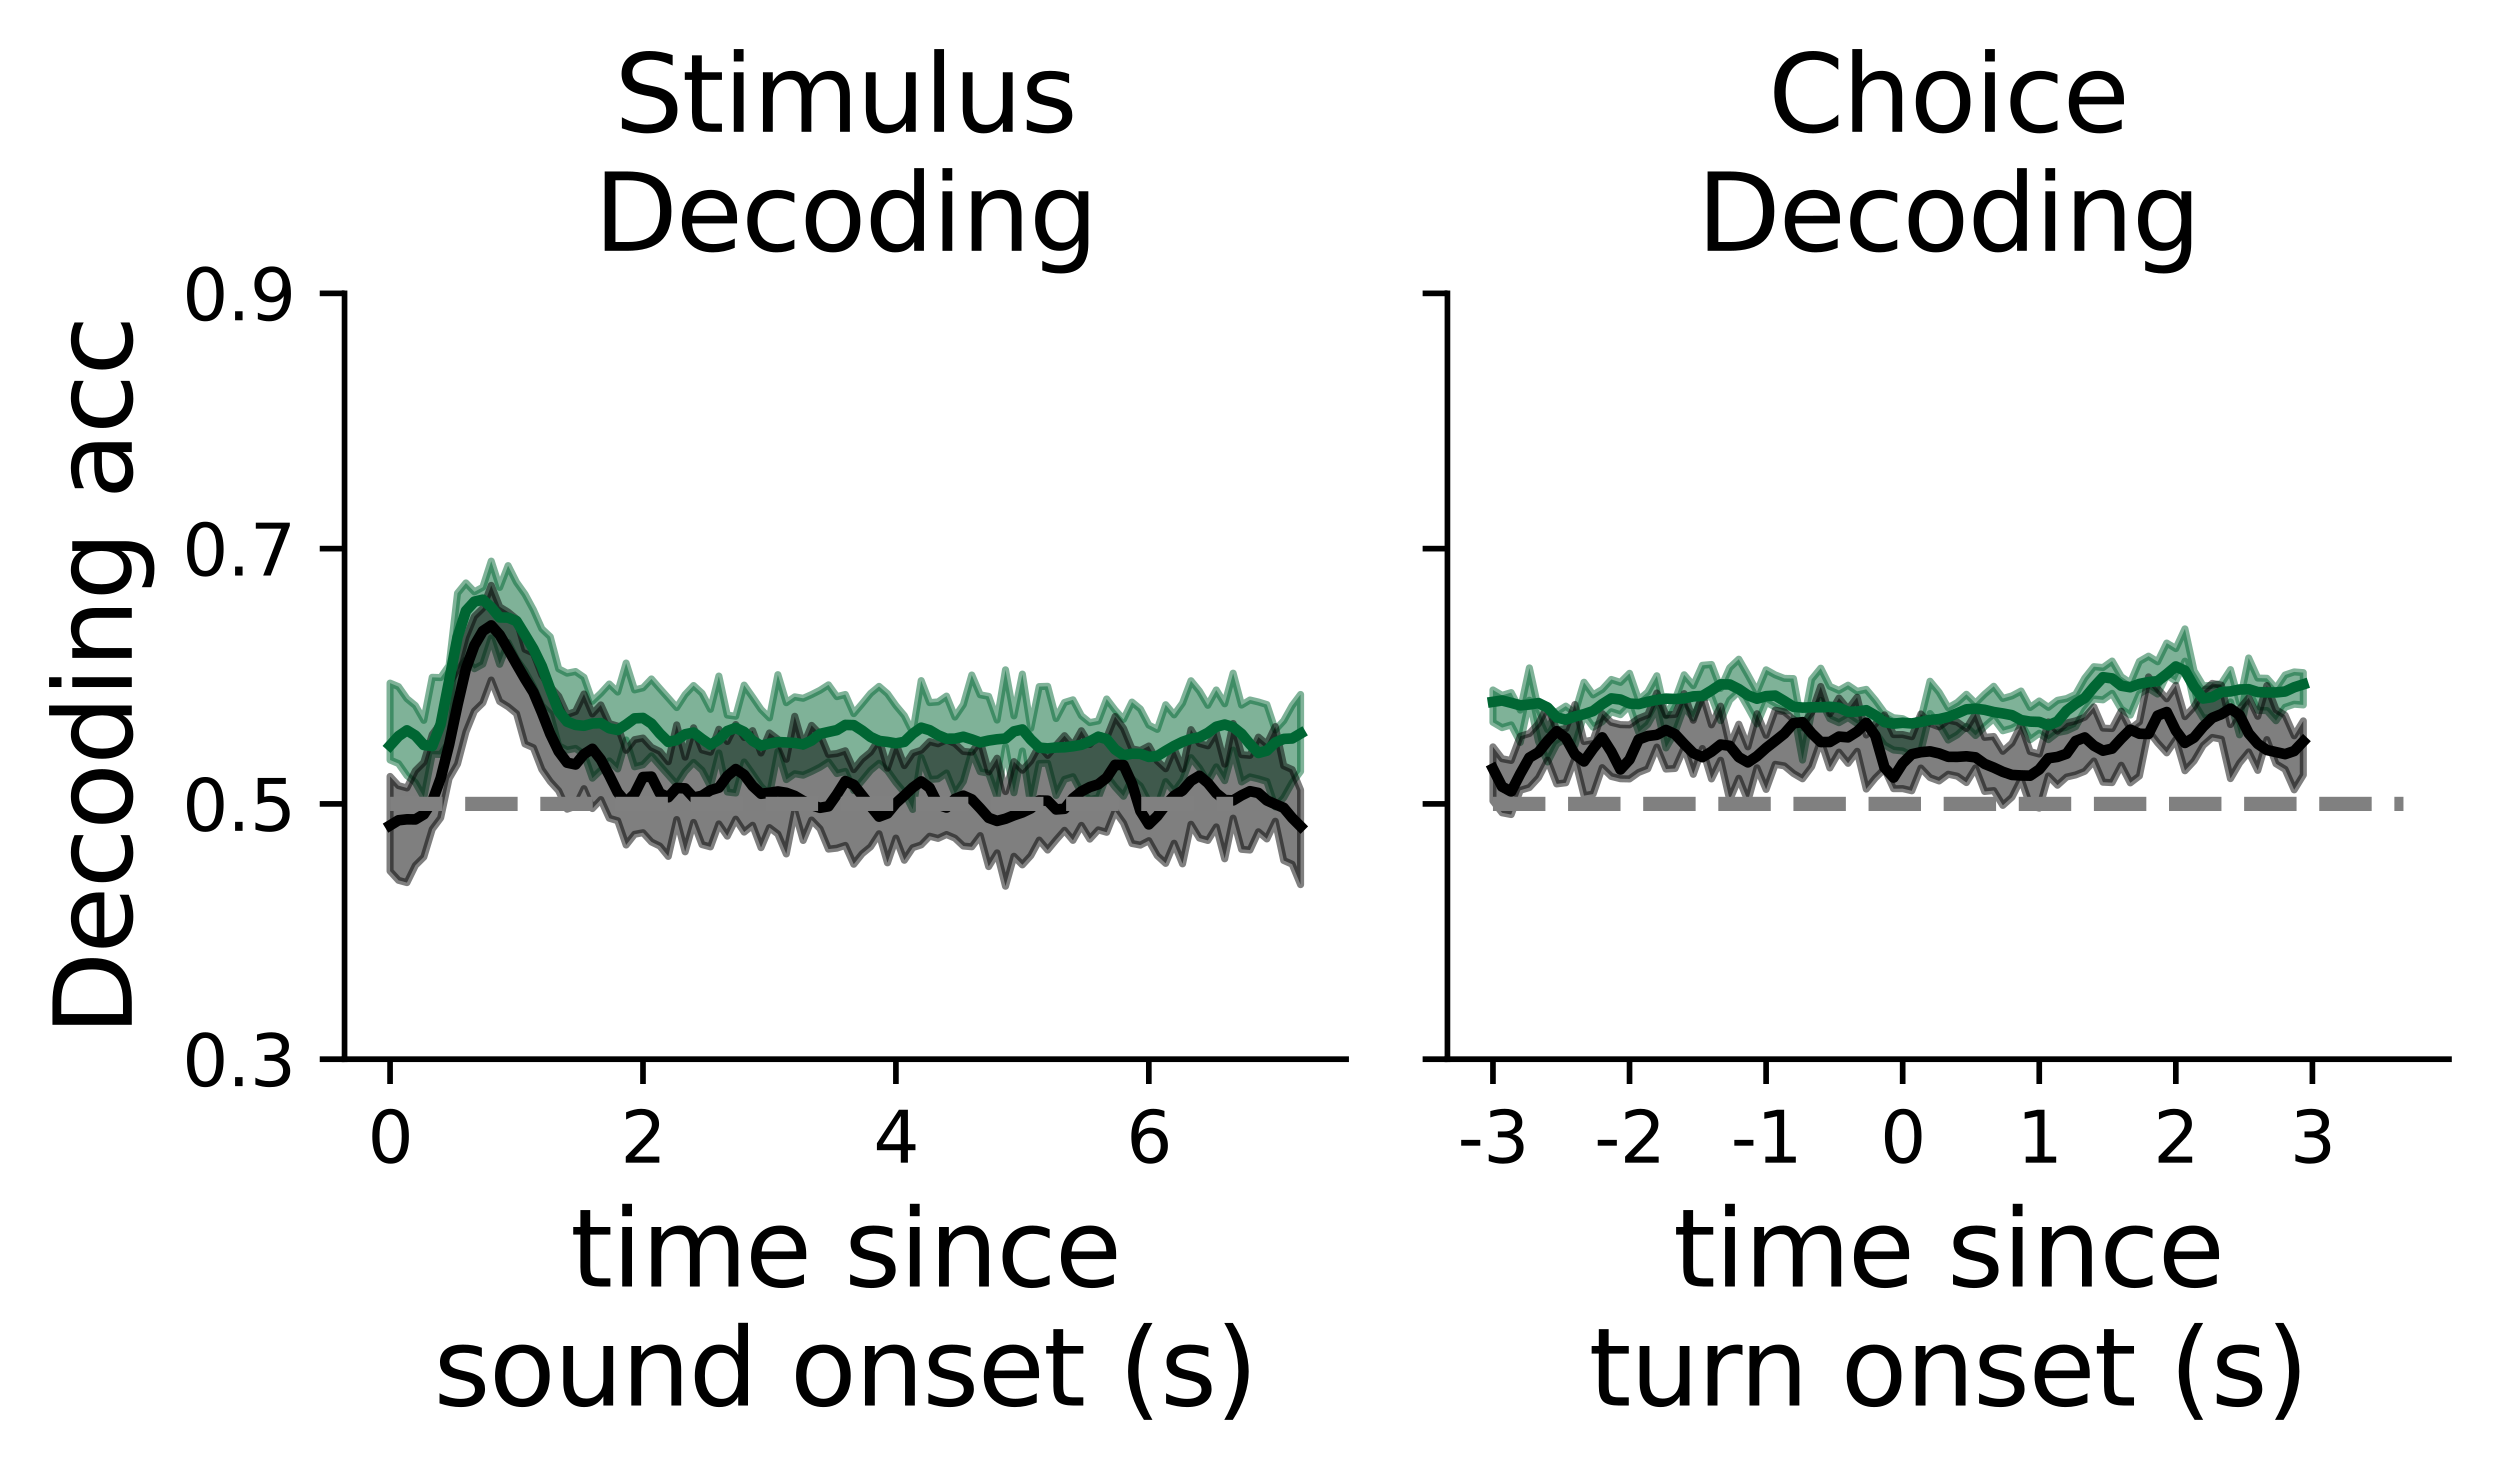 <?xml version="1.0" encoding="utf-8" standalone="no"?>
<!DOCTYPE svg PUBLIC "-//W3C//DTD SVG 1.1//EN"
  "http://www.w3.org/Graphics/SVG/1.1/DTD/svg11.dtd">
<svg xmlns:xlink="http://www.w3.org/1999/xlink" width="352.783pt" height="208.659pt" viewBox="0 0 352.783 208.659" xmlns="http://www.w3.org/2000/svg" version="1.1">
 <defs>
  <style type="text/css">*{stroke-linejoin: round; stroke-linecap: butt}</style>
 </defs>
 <g id="figure_1">
  <g id="patch_1">
   <path d="M 0 208.659 
L 352.783 208.659 
L 352.783 0 
L 0 0 
z
" style="fill: #ffffff"/>
  </g>
  <g id="axes_1">
   <g id="patch_2">
    <path d="M 48.62 149.467 
L 189.952 149.467 
L 189.952 41.394 
L 48.62 41.394 
z
" style="fill: #ffffff"/>
   </g>
   <g id="PolyCollection_1">
    <defs>
     <path id="ma9a0ad1b84" d="M 55.044 -112.264 
L 55.044 -101.412 
L 56.234 -100.913 
L 57.424 -99.214 
L 58.613 -98.237 
L 59.803 -96.156 
L 60.993 -102.229 
L 62.182 -102.188 
L 63.372 -103.89 
L 64.562 -114.094 
L 65.751 -115.545 
L 66.941 -114.292 
L 68.131 -114.943 
L 69.32 -118.625 
L 70.51 -114.915 
L 71.7 -117.99 
L 72.889 -115.632 
L 74.079 -113.956 
L 75.269 -111.752 
L 76.458 -109.073 
L 77.648 -107.942 
L 78.838 -103.423 
L 80.027 -102.815 
L 81.217 -103.048 
L 82.407 -102.227 
L 83.596 -98.846 
L 84.786 -99.98 
L 85.976 -101.282 
L 87.165 -100.149 
L 88.355 -104.24 
L 89.545 -100.45 
L 90.734 -100.742 
L 91.924 -101.998 
L 93.114 -100.635 
L 94.303 -99.302 
L 95.493 -97.96 
L 96.683 -99.795 
L 97.872 -101.068 
L 99.062 -99.976 
L 100.252 -97.71 
L 101.441 -102.404 
L 102.631 -96.899 
L 103.821 -96.735 
L 105.01 -101.129 
L 106.2 -99.44 
L 107.389 -97.697 
L 108.579 -96.508 
L 109.769 -102.604 
L 110.958 -98.648 
L 112.148 -99.475 
L 113.338 -99.269 
L 114.527 -99.798 
L 115.717 -100.4 
L 116.907 -101.165 
L 118.096 -99.501 
L 119.286 -99.806 
L 120.476 -97.105 
L 121.665 -98.51 
L 122.855 -99.958 
L 124.045 -100.949 
L 125.234 -99.918 
L 126.424 -98.24 
L 127.614 -96.819 
L 128.803 -94.434 
L 129.993 -101.763 
L 131.183 -98.66 
L 132.372 -98.755 
L 133.562 -99.577 
L 134.752 -96.622 
L 135.941 -98.384 
L 137.131 -102.551 
L 138.321 -99.761 
L 139.51 -99.54 
L 140.7 -96.197 
L 141.89 -103.288 
L 143.079 -96.788 
L 144.269 -102.681 
L 145.459 -95.035 
L 146.648 -100.921 
L 147.838 -100.96 
L 149.028 -96.412 
L 150.217 -98.683 
L 151.407 -99.053 
L 152.597 -96.809 
L 153.786 -95.836 
L 154.976 -96.073 
L 156.166 -99.17 
L 157.355 -97.606 
L 158.545 -96.296 
L 159.735 -98.733 
L 160.924 -97.751 
L 162.114 -95.488 
L 163.304 -94.882 
L 164.493 -98.36 
L 165.683 -96.931 
L 166.872 -98.589 
L 168.062 -101.745 
L 169.252 -100.29 
L 170.441 -98.278 
L 171.631 -100.442 
L 172.821 -98.495 
L 174.01 -102.813 
L 175.2 -98.313 
L 176.39 -99.03 
L 177.579 -98.747 
L 178.769 -98.384 
L 179.959 -94.799 
L 181.148 -96.094 
L 182.338 -98.222 
L 183.528 -99.806 
L 183.528 -110.658 
L 183.528 -110.658 
L 182.338 -109.074 
L 181.148 -106.945 
L 179.959 -105.651 
L 178.769 -109.236 
L 177.579 -109.599 
L 176.39 -109.882 
L 175.2 -109.165 
L 174.01 -113.665 
L 172.821 -109.347 
L 171.631 -111.294 
L 170.441 -109.13 
L 169.252 -111.142 
L 168.062 -112.597 
L 166.872 -109.441 
L 165.683 -107.783 
L 164.493 -109.212 
L 163.304 -105.734 
L 162.114 -106.34 
L 160.924 -108.603 
L 159.735 -109.585 
L 158.545 -107.148 
L 157.355 -108.458 
L 156.166 -110.022 
L 154.976 -106.925 
L 153.786 -106.688 
L 152.597 -107.661 
L 151.407 -109.905 
L 150.217 -109.535 
L 149.028 -107.264 
L 147.838 -111.812 
L 146.648 -111.773 
L 145.459 -105.887 
L 144.269 -113.533 
L 143.079 -107.64 
L 141.89 -114.14 
L 140.7 -107.049 
L 139.51 -110.392 
L 138.321 -110.613 
L 137.131 -113.403 
L 135.941 -109.236 
L 134.752 -107.474 
L 133.562 -110.429 
L 132.372 -109.607 
L 131.183 -109.512 
L 129.993 -112.615 
L 128.803 -105.286 
L 127.614 -107.671 
L 126.424 -109.092 
L 125.234 -110.77 
L 124.045 -111.801 
L 122.855 -110.81 
L 121.665 -109.362 
L 120.476 -107.957 
L 119.286 -110.658 
L 118.096 -110.353 
L 116.907 -112.017 
L 115.717 -111.252 
L 114.527 -110.649 
L 113.338 -110.121 
L 112.148 -110.327 
L 110.958 -109.5 
L 109.769 -113.456 
L 108.579 -107.36 
L 107.389 -108.549 
L 106.2 -110.292 
L 105.01 -111.981 
L 103.821 -107.587 
L 102.631 -107.751 
L 101.441 -113.256 
L 100.252 -108.562 
L 99.062 -110.828 
L 97.872 -111.92 
L 96.683 -110.647 
L 95.493 -108.812 
L 94.303 -110.154 
L 93.114 -111.487 
L 91.924 -112.85 
L 90.734 -111.594 
L 89.545 -111.302 
L 88.355 -115.092 
L 87.165 -111.001 
L 85.976 -112.134 
L 84.786 -110.832 
L 83.596 -109.698 
L 82.407 -113.079 
L 81.217 -113.9 
L 80.027 -113.667 
L 78.838 -114.275 
L 77.648 -118.794 
L 76.458 -119.925 
L 75.269 -122.604 
L 74.079 -124.808 
L 72.889 -126.484 
L 71.7 -128.842 
L 70.51 -125.767 
L 69.32 -129.477 
L 68.131 -125.795 
L 66.941 -125.144 
L 65.751 -126.397 
L 64.562 -124.946 
L 63.372 -114.741 
L 62.182 -113.04 
L 60.993 -113.081 
L 59.803 -107.008 
L 58.613 -109.089 
L 57.424 -110.066 
L 56.234 -111.765 
L 55.044 -112.264 
z
" style="stroke: #006633; stroke-opacity: 0.5"/>
    </defs>
    <g clip-path="url(#p33a7c9ef91)">
     <use xlink:href="#ma9a0ad1b84" x="0" y="208.659" style="fill: #006633; fill-opacity: 0.5; stroke: #006633; stroke-opacity: 0.5"/>
    </g>
   </g>
   <g id="PolyCollection_2">
    <defs>
     <path id="m608e69fd8b" d="M 55.044 -99.093 
L 55.044 -85.737 
L 56.234 -84.436 
L 57.424 -84.112 
L 58.613 -86.535 
L 59.803 -87.722 
L 60.993 -91.646 
L 62.182 -93.242 
L 63.372 -98.799 
L 64.562 -100.848 
L 65.751 -105.382 
L 66.941 -108.315 
L 68.131 -109.472 
L 69.32 -112.695 
L 70.51 -109.671 
L 71.7 -108.931 
L 72.889 -107.957 
L 74.079 -103.673 
L 75.269 -103.149 
L 76.458 -100.076 
L 77.648 -98.374 
L 78.838 -97.069 
L 80.027 -94.471 
L 81.217 -94.894 
L 82.407 -97.369 
L 83.596 -94.56 
L 84.786 -95.827 
L 85.976 -93.197 
L 87.165 -92.844 
L 88.355 -89.418 
L 89.545 -90.929 
L 90.734 -91.155 
L 91.924 -89.845 
L 93.114 -89.268 
L 94.303 -87.809 
L 95.493 -93.009 
L 96.683 -88.458 
L 97.872 -92.604 
L 99.062 -89.477 
L 100.252 -89.152 
L 101.441 -92.395 
L 102.631 -90.668 
L 103.821 -93.06 
L 105.01 -91.24 
L 106.2 -92.201 
L 107.389 -89.044 
L 108.579 -91.874 
L 109.769 -90.971 
L 110.958 -88.157 
L 112.148 -94.225 
L 113.338 -90.057 
L 114.527 -92.94 
L 115.717 -91.706 
L 116.907 -88.836 
L 118.096 -88.971 
L 119.286 -89.361 
L 120.476 -86.703 
L 121.665 -88.189 
L 122.855 -89.169 
L 124.045 -91.006 
L 125.234 -86.903 
L 126.424 -90.394 
L 127.614 -87.265 
L 128.803 -89.038 
L 129.993 -89.435 
L 131.183 -90.659 
L 132.372 -90.348 
L 133.562 -90.899 
L 134.752 -90.386 
L 135.941 -89.271 
L 137.131 -89.166 
L 138.321 -90.745 
L 139.51 -86.371 
L 140.7 -88.31 
L 141.89 -83.602 
L 143.079 -87.827 
L 144.269 -86.613 
L 145.459 -87.917 
L 146.648 -90.111 
L 147.838 -88.706 
L 149.028 -90.139 
L 150.217 -91.491 
L 151.407 -90.072 
L 152.597 -92.185 
L 153.786 -90.247 
L 154.976 -91.555 
L 156.166 -91.213 
L 157.355 -94.193 
L 158.545 -92.513 
L 159.735 -89.63 
L 160.924 -89.403 
L 162.114 -90.03 
L 163.304 -87.92 
L 164.493 -86.826 
L 165.683 -89.668 
L 166.872 -86.758 
L 168.062 -92.343 
L 169.252 -90.396 
L 170.441 -90.058 
L 171.631 -91.973 
L 172.821 -87.472 
L 174.01 -93.208 
L 175.2 -88.808 
L 176.39 -88.708 
L 177.579 -91.285 
L 178.769 -90.275 
L 179.959 -92.772 
L 181.148 -87.235 
L 182.338 -86.707 
L 183.528 -83.826 
L 183.528 -97.182 
L 183.528 -97.182 
L 182.338 -100.063 
L 181.148 -100.592 
L 179.959 -106.129 
L 178.769 -103.631 
L 177.579 -104.641 
L 176.39 -102.064 
L 175.2 -102.165 
L 174.01 -106.565 
L 172.821 -100.828 
L 171.631 -105.329 
L 170.441 -103.414 
L 169.252 -103.753 
L 168.062 -105.699 
L 166.872 -100.115 
L 165.683 -103.024 
L 164.493 -100.182 
L 163.304 -101.276 
L 162.114 -103.386 
L 160.924 -102.759 
L 159.735 -102.987 
L 158.545 -105.869 
L 157.355 -107.549 
L 156.166 -104.569 
L 154.976 -104.911 
L 153.786 -103.603 
L 152.597 -105.542 
L 151.407 -103.429 
L 150.217 -104.847 
L 149.028 -103.496 
L 147.838 -102.063 
L 146.648 -103.467 
L 145.459 -101.273 
L 144.269 -99.97 
L 143.079 -101.183 
L 141.89 -96.958 
L 140.7 -101.666 
L 139.51 -99.727 
L 138.321 -104.101 
L 137.131 -102.522 
L 135.941 -102.627 
L 134.752 -103.742 
L 133.562 -104.256 
L 132.372 -103.704 
L 131.183 -104.015 
L 129.993 -102.791 
L 128.803 -102.394 
L 127.614 -100.621 
L 126.424 -103.75 
L 125.234 -100.259 
L 124.045 -104.362 
L 122.855 -102.525 
L 121.665 -101.545 
L 120.476 -100.059 
L 119.286 -102.717 
L 118.096 -102.327 
L 116.907 -102.192 
L 115.717 -105.062 
L 114.527 -106.296 
L 113.338 -103.413 
L 112.148 -107.581 
L 110.958 -101.513 
L 109.769 -104.327 
L 108.579 -105.23 
L 107.389 -102.4 
L 106.2 -105.557 
L 105.01 -104.597 
L 103.821 -106.417 
L 102.631 -104.024 
L 101.441 -105.751 
L 100.252 -102.508 
L 99.062 -102.834 
L 97.872 -105.96 
L 96.683 -101.814 
L 95.493 -106.366 
L 94.303 -101.165 
L 93.114 -102.625 
L 91.924 -103.201 
L 90.734 -104.511 
L 89.545 -104.285 
L 88.355 -102.774 
L 87.165 -106.2 
L 85.976 -106.553 
L 84.786 -109.183 
L 83.596 -107.916 
L 82.407 -110.725 
L 81.217 -108.251 
L 80.027 -107.827 
L 78.838 -110.425 
L 77.648 -111.73 
L 76.458 -113.432 
L 75.269 -116.505 
L 74.079 -117.029 
L 72.889 -121.314 
L 71.7 -122.287 
L 70.51 -123.027 
L 69.32 -126.051 
L 68.131 -122.828 
L 66.941 -121.671 
L 65.751 -118.738 
L 64.562 -114.204 
L 63.372 -112.156 
L 62.182 -106.598 
L 60.993 -105.002 
L 59.803 -101.079 
L 58.613 -99.892 
L 57.424 -97.468 
L 56.234 -97.793 
L 55.044 -99.093 
z
" style="stroke: #000000; stroke-opacity: 0.5"/>
    </defs>
    <g clip-path="url(#p33a7c9ef91)">
     <use xlink:href="#m608e69fd8b" x="0" y="208.659" style="fill-opacity: 0.5; stroke: #000000; stroke-opacity: 0.5"/>
    </g>
   </g>
   <g id="matplotlib.axis_1">
    <g id="xtick_1">
     <g id="line2d_1">
      <defs>
       <path id="m54e00495d0" d="M 0 0 
L 0 3.5 
" style="stroke: #000000; stroke-width: 0.8"/>
      </defs>
      <g>
       <use xlink:href="#m54e00495d0" x="55.044" y="149.467" style="stroke: #000000; stroke-width: 0.8"/>
      </g>
     </g>
     <g id="text_1">
      <!-- 0 -->
      <g transform="translate(51.863 164.066) scale(0.1 -0.1)">
       <defs>
        <path id="DejaVuSans-30" d="M 2034 4250 
Q 1547 4250 1301 3770 
Q 1056 3291 1056 2328 
Q 1056 1369 1301 889 
Q 1547 409 2034 409 
Q 2525 409 2770 889 
Q 3016 1369 3016 2328 
Q 3016 3291 2770 3770 
Q 2525 4250 2034 4250 
z
M 2034 4750 
Q 2819 4750 3233 4129 
Q 3647 3509 3647 2328 
Q 3647 1150 3233 529 
Q 2819 -91 2034 -91 
Q 1250 -91 836 529 
Q 422 1150 422 2328 
Q 422 3509 836 4129 
Q 1250 4750 2034 4750 
z
" transform="scale(0.016)"/>
       </defs>
       <use xlink:href="#DejaVuSans-30"/>
      </g>
     </g>
    </g>
    <g id="xtick_2">
     <g id="line2d_2">
      <g>
       <use xlink:href="#m54e00495d0" x="90.734" y="149.467" style="stroke: #000000; stroke-width: 0.8"/>
      </g>
     </g>
     <g id="text_2">
      <!-- 2 -->
      <g transform="translate(87.553 164.066) scale(0.1 -0.1)">
       <defs>
        <path id="DejaVuSans-32" d="M 1228 531 
L 3431 531 
L 3431 0 
L 469 0 
L 469 531 
Q 828 903 1448 1529 
Q 2069 2156 2228 2338 
Q 2531 2678 2651 2914 
Q 2772 3150 2772 3378 
Q 2772 3750 2511 3984 
Q 2250 4219 1831 4219 
Q 1534 4219 1204 4116 
Q 875 4013 500 3803 
L 500 4441 
Q 881 4594 1212 4672 
Q 1544 4750 1819 4750 
Q 2544 4750 2975 4387 
Q 3406 4025 3406 3419 
Q 3406 3131 3298 2873 
Q 3191 2616 2906 2266 
Q 2828 2175 2409 1742 
Q 1991 1309 1228 531 
z
" transform="scale(0.016)"/>
       </defs>
       <use xlink:href="#DejaVuSans-32"/>
      </g>
     </g>
    </g>
    <g id="xtick_3">
     <g id="line2d_3">
      <g>
       <use xlink:href="#m54e00495d0" x="126.424" y="149.467" style="stroke: #000000; stroke-width: 0.8"/>
      </g>
     </g>
     <g id="text_3">
      <!-- 4 -->
      <g transform="translate(123.243 164.066) scale(0.1 -0.1)">
       <defs>
        <path id="DejaVuSans-34" d="M 2419 4116 
L 825 1625 
L 2419 1625 
L 2419 4116 
z
M 2253 4666 
L 3047 4666 
L 3047 1625 
L 3713 1625 
L 3713 1100 
L 3047 1100 
L 3047 0 
L 2419 0 
L 2419 1100 
L 313 1100 
L 313 1709 
L 2253 4666 
z
" transform="scale(0.016)"/>
       </defs>
       <use xlink:href="#DejaVuSans-34"/>
      </g>
     </g>
    </g>
    <g id="xtick_4">
     <g id="line2d_4">
      <g>
       <use xlink:href="#m54e00495d0" x="162.114" y="149.467" style="stroke: #000000; stroke-width: 0.8"/>
      </g>
     </g>
     <g id="text_4">
      <!-- 6 -->
      <g transform="translate(158.933 164.066) scale(0.1 -0.1)">
       <defs>
        <path id="DejaVuSans-36" d="M 2113 2584 
Q 1688 2584 1439 2293 
Q 1191 2003 1191 1497 
Q 1191 994 1439 701 
Q 1688 409 2113 409 
Q 2538 409 2786 701 
Q 3034 994 3034 1497 
Q 3034 2003 2786 2293 
Q 2538 2584 2113 2584 
z
M 3366 4563 
L 3366 3988 
Q 3128 4100 2886 4159 
Q 2644 4219 2406 4219 
Q 1781 4219 1451 3797 
Q 1122 3375 1075 2522 
Q 1259 2794 1537 2939 
Q 1816 3084 2150 3084 
Q 2853 3084 3261 2657 
Q 3669 2231 3669 1497 
Q 3669 778 3244 343 
Q 2819 -91 2113 -91 
Q 1303 -91 875 529 
Q 447 1150 447 2328 
Q 447 3434 972 4092 
Q 1497 4750 2381 4750 
Q 2619 4750 2861 4703 
Q 3103 4656 3366 4563 
z
" transform="scale(0.016)"/>
       </defs>
       <use xlink:href="#DejaVuSans-36"/>
      </g>
     </g>
    </g>
    <g id="text_5">
     <!-- time since -->
     <g transform="translate(80.476 181.543) scale(0.15 -0.15)">
      <defs>
       <path id="DejaVuSans-74" d="M 1172 4494 
L 1172 3500 
L 2356 3500 
L 2356 3053 
L 1172 3053 
L 1172 1153 
Q 1172 725 1289 603 
Q 1406 481 1766 481 
L 2356 481 
L 2356 0 
L 1766 0 
Q 1100 0 847 248 
Q 594 497 594 1153 
L 594 3053 
L 172 3053 
L 172 3500 
L 594 3500 
L 594 4494 
L 1172 4494 
z
" transform="scale(0.016)"/>
       <path id="DejaVuSans-69" d="M 603 3500 
L 1178 3500 
L 1178 0 
L 603 0 
L 603 3500 
z
M 603 4863 
L 1178 4863 
L 1178 4134 
L 603 4134 
L 603 4863 
z
" transform="scale(0.016)"/>
       <path id="DejaVuSans-6d" d="M 3328 2828 
Q 3544 3216 3844 3400 
Q 4144 3584 4550 3584 
Q 5097 3584 5394 3201 
Q 5691 2819 5691 2113 
L 5691 0 
L 5113 0 
L 5113 2094 
Q 5113 2597 4934 2840 
Q 4756 3084 4391 3084 
Q 3944 3084 3684 2787 
Q 3425 2491 3425 1978 
L 3425 0 
L 2847 0 
L 2847 2094 
Q 2847 2600 2669 2842 
Q 2491 3084 2119 3084 
Q 1678 3084 1418 2786 
Q 1159 2488 1159 1978 
L 1159 0 
L 581 0 
L 581 3500 
L 1159 3500 
L 1159 2956 
Q 1356 3278 1631 3431 
Q 1906 3584 2284 3584 
Q 2666 3584 2933 3390 
Q 3200 3197 3328 2828 
z
" transform="scale(0.016)"/>
       <path id="DejaVuSans-65" d="M 3597 1894 
L 3597 1613 
L 953 1613 
Q 991 1019 1311 708 
Q 1631 397 2203 397 
Q 2534 397 2845 478 
Q 3156 559 3463 722 
L 3463 178 
Q 3153 47 2828 -22 
Q 2503 -91 2169 -91 
Q 1331 -91 842 396 
Q 353 884 353 1716 
Q 353 2575 817 3079 
Q 1281 3584 2069 3584 
Q 2775 3584 3186 3129 
Q 3597 2675 3597 1894 
z
M 3022 2063 
Q 3016 2534 2758 2815 
Q 2500 3097 2075 3097 
Q 1594 3097 1305 2825 
Q 1016 2553 972 2059 
L 3022 2063 
z
" transform="scale(0.016)"/>
       <path id="DejaVuSans-20" transform="scale(0.016)"/>
       <path id="DejaVuSans-73" d="M 2834 3397 
L 2834 2853 
Q 2591 2978 2328 3040 
Q 2066 3103 1784 3103 
Q 1356 3103 1142 2972 
Q 928 2841 928 2578 
Q 928 2378 1081 2264 
Q 1234 2150 1697 2047 
L 1894 2003 
Q 2506 1872 2764 1633 
Q 3022 1394 3022 966 
Q 3022 478 2636 193 
Q 2250 -91 1575 -91 
Q 1294 -91 989 -36 
Q 684 19 347 128 
L 347 722 
Q 666 556 975 473 
Q 1284 391 1588 391 
Q 1994 391 2212 530 
Q 2431 669 2431 922 
Q 2431 1156 2273 1281 
Q 2116 1406 1581 1522 
L 1381 1569 
Q 847 1681 609 1914 
Q 372 2147 372 2553 
Q 372 3047 722 3315 
Q 1072 3584 1716 3584 
Q 2034 3584 2315 3537 
Q 2597 3491 2834 3397 
z
" transform="scale(0.016)"/>
       <path id="DejaVuSans-6e" d="M 3513 2113 
L 3513 0 
L 2938 0 
L 2938 2094 
Q 2938 2591 2744 2837 
Q 2550 3084 2163 3084 
Q 1697 3084 1428 2787 
Q 1159 2491 1159 1978 
L 1159 0 
L 581 0 
L 581 3500 
L 1159 3500 
L 1159 2956 
Q 1366 3272 1645 3428 
Q 1925 3584 2291 3584 
Q 2894 3584 3203 3211 
Q 3513 2838 3513 2113 
z
" transform="scale(0.016)"/>
       <path id="DejaVuSans-63" d="M 3122 3366 
L 3122 2828 
Q 2878 2963 2633 3030 
Q 2388 3097 2138 3097 
Q 1578 3097 1268 2742 
Q 959 2388 959 1747 
Q 959 1106 1268 751 
Q 1578 397 2138 397 
Q 2388 397 2633 464 
Q 2878 531 3122 666 
L 3122 134 
Q 2881 22 2623 -34 
Q 2366 -91 2075 -91 
Q 1284 -91 818 406 
Q 353 903 353 1747 
Q 353 2603 823 3093 
Q 1294 3584 2113 3584 
Q 2378 3584 2631 3529 
Q 2884 3475 3122 3366 
z
" transform="scale(0.016)"/>
      </defs>
      <use xlink:href="#DejaVuSans-74"/>
      <use xlink:href="#DejaVuSans-69" x="39.209"/>
      <use xlink:href="#DejaVuSans-6d" x="66.992"/>
      <use xlink:href="#DejaVuSans-65" x="164.404"/>
      <use xlink:href="#DejaVuSans-20" x="225.928"/>
      <use xlink:href="#DejaVuSans-73" x="257.715"/>
      <use xlink:href="#DejaVuSans-69" x="309.814"/>
      <use xlink:href="#DejaVuSans-6e" x="337.598"/>
      <use xlink:href="#DejaVuSans-63" x="400.977"/>
      <use xlink:href="#DejaVuSans-65" x="455.957"/>
     </g>
     <!-- sound onset (s) -->
     <g transform="translate(61.192 198.34) scale(0.15 -0.15)">
      <defs>
       <path id="DejaVuSans-6f" d="M 1959 3097 
Q 1497 3097 1228 2736 
Q 959 2375 959 1747 
Q 959 1119 1226 758 
Q 1494 397 1959 397 
Q 2419 397 2687 759 
Q 2956 1122 2956 1747 
Q 2956 2369 2687 2733 
Q 2419 3097 1959 3097 
z
M 1959 3584 
Q 2709 3584 3137 3096 
Q 3566 2609 3566 1747 
Q 3566 888 3137 398 
Q 2709 -91 1959 -91 
Q 1206 -91 779 398 
Q 353 888 353 1747 
Q 353 2609 779 3096 
Q 1206 3584 1959 3584 
z
" transform="scale(0.016)"/>
       <path id="DejaVuSans-75" d="M 544 1381 
L 544 3500 
L 1119 3500 
L 1119 1403 
Q 1119 906 1312 657 
Q 1506 409 1894 409 
Q 2359 409 2629 706 
Q 2900 1003 2900 1516 
L 2900 3500 
L 3475 3500 
L 3475 0 
L 2900 0 
L 2900 538 
Q 2691 219 2414 64 
Q 2138 -91 1772 -91 
Q 1169 -91 856 284 
Q 544 659 544 1381 
z
M 1991 3584 
L 1991 3584 
z
" transform="scale(0.016)"/>
       <path id="DejaVuSans-64" d="M 2906 2969 
L 2906 4863 
L 3481 4863 
L 3481 0 
L 2906 0 
L 2906 525 
Q 2725 213 2448 61 
Q 2172 -91 1784 -91 
Q 1150 -91 751 415 
Q 353 922 353 1747 
Q 353 2572 751 3078 
Q 1150 3584 1784 3584 
Q 2172 3584 2448 3432 
Q 2725 3281 2906 2969 
z
M 947 1747 
Q 947 1113 1208 752 
Q 1469 391 1925 391 
Q 2381 391 2643 752 
Q 2906 1113 2906 1747 
Q 2906 2381 2643 2742 
Q 2381 3103 1925 3103 
Q 1469 3103 1208 2742 
Q 947 2381 947 1747 
z
" transform="scale(0.016)"/>
       <path id="DejaVuSans-28" d="M 1984 4856 
Q 1566 4138 1362 3434 
Q 1159 2731 1159 2009 
Q 1159 1288 1364 580 
Q 1569 -128 1984 -844 
L 1484 -844 
Q 1016 -109 783 600 
Q 550 1309 550 2009 
Q 550 2706 781 3412 
Q 1013 4119 1484 4856 
L 1984 4856 
z
" transform="scale(0.016)"/>
       <path id="DejaVuSans-29" d="M 513 4856 
L 1013 4856 
Q 1481 4119 1714 3412 
Q 1947 2706 1947 2009 
Q 1947 1309 1714 600 
Q 1481 -109 1013 -844 
L 513 -844 
Q 928 -128 1133 580 
Q 1338 1288 1338 2009 
Q 1338 2731 1133 3434 
Q 928 4138 513 4856 
z
" transform="scale(0.016)"/>
      </defs>
      <use xlink:href="#DejaVuSans-73"/>
      <use xlink:href="#DejaVuSans-6f" x="52.1"/>
      <use xlink:href="#DejaVuSans-75" x="113.281"/>
      <use xlink:href="#DejaVuSans-6e" x="176.66"/>
      <use xlink:href="#DejaVuSans-64" x="240.039"/>
      <use xlink:href="#DejaVuSans-20" x="303.516"/>
      <use xlink:href="#DejaVuSans-6f" x="335.303"/>
      <use xlink:href="#DejaVuSans-6e" x="396.484"/>
      <use xlink:href="#DejaVuSans-73" x="459.863"/>
      <use xlink:href="#DejaVuSans-65" x="511.963"/>
      <use xlink:href="#DejaVuSans-74" x="573.486"/>
      <use xlink:href="#DejaVuSans-20" x="612.695"/>
      <use xlink:href="#DejaVuSans-28" x="644.482"/>
      <use xlink:href="#DejaVuSans-73" x="683.496"/>
      <use xlink:href="#DejaVuSans-29" x="735.596"/>
     </g>
    </g>
   </g>
   <g id="matplotlib.axis_2">
    <g id="ytick_1">
     <g id="line2d_5">
      <defs>
       <path id="m60a06d3634" d="M 0 0 
L -3.5 0 
" style="stroke: #000000; stroke-width: 0.8"/>
      </defs>
      <g>
       <use xlink:href="#m60a06d3634" x="48.62" y="149.467" style="stroke: #000000; stroke-width: 0.8"/>
      </g>
     </g>
     <g id="text_6">
      <!-- 0.3 -->
      <g transform="translate(25.717 153.267) scale(0.1 -0.1)">
       <defs>
        <path id="DejaVuSans-2e" d="M 684 794 
L 1344 794 
L 1344 0 
L 684 0 
L 684 794 
z
" transform="scale(0.016)"/>
        <path id="DejaVuSans-33" d="M 2597 2516 
Q 3050 2419 3304 2112 
Q 3559 1806 3559 1356 
Q 3559 666 3084 287 
Q 2609 -91 1734 -91 
Q 1441 -91 1130 -33 
Q 819 25 488 141 
L 488 750 
Q 750 597 1062 519 
Q 1375 441 1716 441 
Q 2309 441 2620 675 
Q 2931 909 2931 1356 
Q 2931 1769 2642 2001 
Q 2353 2234 1838 2234 
L 1294 2234 
L 1294 2753 
L 1863 2753 
Q 2328 2753 2575 2939 
Q 2822 3125 2822 3475 
Q 2822 3834 2567 4026 
Q 2313 4219 1838 4219 
Q 1578 4219 1281 4162 
Q 984 4106 628 3988 
L 628 4550 
Q 988 4650 1302 4700 
Q 1616 4750 1894 4750 
Q 2613 4750 3031 4423 
Q 3450 4097 3450 3541 
Q 3450 3153 3228 2886 
Q 3006 2619 2597 2516 
z
" transform="scale(0.016)"/>
       </defs>
       <use xlink:href="#DejaVuSans-30"/>
       <use xlink:href="#DejaVuSans-2e" x="63.623"/>
       <use xlink:href="#DejaVuSans-33" x="95.41"/>
      </g>
     </g>
    </g>
    <g id="ytick_2">
     <g id="line2d_6">
      <g>
       <use xlink:href="#m60a06d3634" x="48.62" y="113.443" style="stroke: #000000; stroke-width: 0.8"/>
      </g>
     </g>
     <g id="text_7">
      <!-- 0.5 -->
      <g transform="translate(25.717 117.242) scale(0.1 -0.1)">
       <defs>
        <path id="DejaVuSans-35" d="M 691 4666 
L 3169 4666 
L 3169 4134 
L 1269 4134 
L 1269 2991 
Q 1406 3038 1543 3061 
Q 1681 3084 1819 3084 
Q 2600 3084 3056 2656 
Q 3513 2228 3513 1497 
Q 3513 744 3044 326 
Q 2575 -91 1722 -91 
Q 1428 -91 1123 -41 
Q 819 9 494 109 
L 494 744 
Q 775 591 1075 516 
Q 1375 441 1709 441 
Q 2250 441 2565 725 
Q 2881 1009 2881 1497 
Q 2881 1984 2565 2268 
Q 2250 2553 1709 2553 
Q 1456 2553 1204 2497 
Q 953 2441 691 2322 
L 691 4666 
z
" transform="scale(0.016)"/>
       </defs>
       <use xlink:href="#DejaVuSans-30"/>
       <use xlink:href="#DejaVuSans-2e" x="63.623"/>
       <use xlink:href="#DejaVuSans-35" x="95.41"/>
      </g>
     </g>
    </g>
    <g id="ytick_3">
     <g id="line2d_7">
      <g>
       <use xlink:href="#m60a06d3634" x="48.62" y="77.419" style="stroke: #000000; stroke-width: 0.8"/>
      </g>
     </g>
     <g id="text_8">
      <!-- 0.7 -->
      <g transform="translate(25.717 81.218) scale(0.1 -0.1)">
       <defs>
        <path id="DejaVuSans-37" d="M 525 4666 
L 3525 4666 
L 3525 4397 
L 1831 0 
L 1172 0 
L 2766 4134 
L 525 4134 
L 525 4666 
z
" transform="scale(0.016)"/>
       </defs>
       <use xlink:href="#DejaVuSans-30"/>
       <use xlink:href="#DejaVuSans-2e" x="63.623"/>
       <use xlink:href="#DejaVuSans-37" x="95.41"/>
      </g>
     </g>
    </g>
    <g id="ytick_4">
     <g id="line2d_8">
      <g>
       <use xlink:href="#m60a06d3634" x="48.62" y="41.394" style="stroke: #000000; stroke-width: 0.8"/>
      </g>
     </g>
     <g id="text_9">
      <!-- 0.9 -->
      <g transform="translate(25.717 45.194) scale(0.1 -0.1)">
       <defs>
        <path id="DejaVuSans-39" d="M 703 97 
L 703 672 
Q 941 559 1184 500 
Q 1428 441 1663 441 
Q 2288 441 2617 861 
Q 2947 1281 2994 2138 
Q 2813 1869 2534 1725 
Q 2256 1581 1919 1581 
Q 1219 1581 811 2004 
Q 403 2428 403 3163 
Q 403 3881 828 4315 
Q 1253 4750 1959 4750 
Q 2769 4750 3195 4129 
Q 3622 3509 3622 2328 
Q 3622 1225 3098 567 
Q 2575 -91 1691 -91 
Q 1453 -91 1209 -44 
Q 966 3 703 97 
z
M 1959 2075 
Q 2384 2075 2632 2365 
Q 2881 2656 2881 3163 
Q 2881 3666 2632 3958 
Q 2384 4250 1959 4250 
Q 1534 4250 1286 3958 
Q 1038 3666 1038 3163 
Q 1038 2656 1286 2365 
Q 1534 2075 1959 2075 
z
" transform="scale(0.016)"/>
       </defs>
       <use xlink:href="#DejaVuSans-30"/>
       <use xlink:href="#DejaVuSans-2e" x="63.623"/>
       <use xlink:href="#DejaVuSans-39" x="95.41"/>
      </g>
     </g>
    </g>
    <g id="text_10">
     <!-- Decoding acc -->
     <g transform="translate(18.598 146.12) rotate(-90) scale(0.15 -0.15)">
      <defs>
       <path id="DejaVuSans-44" d="M 1259 4147 
L 1259 519 
L 2022 519 
Q 2988 519 3436 956 
Q 3884 1394 3884 2338 
Q 3884 3275 3436 3711 
Q 2988 4147 2022 4147 
L 1259 4147 
z
M 628 4666 
L 1925 4666 
Q 3281 4666 3915 4102 
Q 4550 3538 4550 2338 
Q 4550 1131 3912 565 
Q 3275 0 1925 0 
L 628 0 
L 628 4666 
z
" transform="scale(0.016)"/>
       <path id="DejaVuSans-67" d="M 2906 1791 
Q 2906 2416 2648 2759 
Q 2391 3103 1925 3103 
Q 1463 3103 1205 2759 
Q 947 2416 947 1791 
Q 947 1169 1205 825 
Q 1463 481 1925 481 
Q 2391 481 2648 825 
Q 2906 1169 2906 1791 
z
M 3481 434 
Q 3481 -459 3084 -895 
Q 2688 -1331 1869 -1331 
Q 1566 -1331 1297 -1286 
Q 1028 -1241 775 -1147 
L 775 -588 
Q 1028 -725 1275 -790 
Q 1522 -856 1778 -856 
Q 2344 -856 2625 -561 
Q 2906 -266 2906 331 
L 2906 616 
Q 2728 306 2450 153 
Q 2172 0 1784 0 
Q 1141 0 747 490 
Q 353 981 353 1791 
Q 353 2603 747 3093 
Q 1141 3584 1784 3584 
Q 2172 3584 2450 3431 
Q 2728 3278 2906 2969 
L 2906 3500 
L 3481 3500 
L 3481 434 
z
" transform="scale(0.016)"/>
       <path id="DejaVuSans-61" d="M 2194 1759 
Q 1497 1759 1228 1600 
Q 959 1441 959 1056 
Q 959 750 1161 570 
Q 1363 391 1709 391 
Q 2188 391 2477 730 
Q 2766 1069 2766 1631 
L 2766 1759 
L 2194 1759 
z
M 3341 1997 
L 3341 0 
L 2766 0 
L 2766 531 
Q 2569 213 2275 61 
Q 1981 -91 1556 -91 
Q 1019 -91 701 211 
Q 384 513 384 1019 
Q 384 1609 779 1909 
Q 1175 2209 1959 2209 
L 2766 2209 
L 2766 2266 
Q 2766 2663 2505 2880 
Q 2244 3097 1772 3097 
Q 1472 3097 1187 3025 
Q 903 2953 641 2809 
L 641 3341 
Q 956 3463 1253 3523 
Q 1550 3584 1831 3584 
Q 2591 3584 2966 3190 
Q 3341 2797 3341 1997 
z
" transform="scale(0.016)"/>
      </defs>
      <use xlink:href="#DejaVuSans-44"/>
      <use xlink:href="#DejaVuSans-65" x="77.002"/>
      <use xlink:href="#DejaVuSans-63" x="138.525"/>
      <use xlink:href="#DejaVuSans-6f" x="193.506"/>
      <use xlink:href="#DejaVuSans-64" x="254.688"/>
      <use xlink:href="#DejaVuSans-69" x="318.164"/>
      <use xlink:href="#DejaVuSans-6e" x="345.947"/>
      <use xlink:href="#DejaVuSans-67" x="409.326"/>
      <use xlink:href="#DejaVuSans-20" x="472.803"/>
      <use xlink:href="#DejaVuSans-61" x="504.59"/>
      <use xlink:href="#DejaVuSans-63" x="565.869"/>
      <use xlink:href="#DejaVuSans-63" x="620.85"/>
     </g>
    </g>
   </g>
   <g id="line2d_9">
    <path d="M 55.044 105.205 
L 56.234 103.883 
L 57.424 103.063 
L 58.613 103.795 
L 59.803 105.129 
L 60.993 105.28 
L 62.182 102.19 
L 63.372 96.072 
L 64.562 89.933 
L 65.751 86.203 
L 66.941 84.901 
L 68.131 84.623 
L 69.32 85.7 
L 70.51 87.128 
L 71.7 87.157 
L 72.889 87.658 
L 74.079 89.59 
L 75.269 91.566 
L 76.458 94.009 
L 77.648 97.28 
L 78.838 100.376 
L 80.027 101.839 
L 81.217 102.297 
L 82.407 102.418 
L 83.596 102.093 
L 84.786 102.048 
L 85.976 102.766 
L 87.165 103.016 
L 88.355 102.251 
L 89.545 101.374 
L 90.734 101.316 
L 91.924 102.107 
L 93.114 103.518 
L 94.303 104.694 
L 95.493 104.432 
L 96.683 103.616 
L 97.872 103.372 
L 99.062 104.281 
L 100.252 105.104 
L 101.441 104.369 
L 102.631 103.158 
L 103.821 102.721 
L 105.01 103.286 
L 106.2 104.528 
L 107.389 105.231 
L 108.579 104.926 
L 109.769 104.713 
L 110.958 104.766 
L 112.148 104.846 
L 113.338 105.04 
L 114.527 104.503 
L 115.717 103.557 
L 116.907 103.289 
L 118.096 103.026 
L 119.286 102.297 
L 120.476 102.329 
L 121.665 103.094 
L 122.855 103.996 
L 124.045 104.553 
L 125.234 104.695 
L 126.424 104.899 
L 127.614 104.683 
L 128.803 103.53 
L 129.993 102.686 
L 131.183 103.039 
L 132.372 103.749 
L 133.562 104.241 
L 134.752 104.231 
L 135.941 103.963 
L 137.131 104.336 
L 138.321 104.769 
L 139.51 104.5 
L 140.7 104.321 
L 141.89 104.216 
L 143.079 103.211 
L 144.269 102.937 
L 145.459 104.363 
L 146.648 105.499 
L 147.838 105.609 
L 149.028 105.486 
L 150.217 105.453 
L 151.407 105.308 
L 152.597 105.101 
L 153.786 104.617 
L 154.976 103.965 
L 156.166 104.306 
L 157.355 105.752 
L 158.545 106.581 
L 159.735 106.357 
L 160.924 106.378 
L 162.114 106.809 
L 163.304 106.692 
L 164.493 105.957 
L 165.683 105.266 
L 166.872 104.681 
L 168.062 104.261 
L 169.252 104.036 
L 170.441 103.412 
L 171.631 102.55 
L 172.821 102.244 
L 174.01 102.6 
L 175.2 103.557 
L 176.39 105.004 
L 177.579 106.253 
L 178.769 105.931 
L 179.959 104.783 
L 181.148 104.268 
L 182.338 104.21 
L 183.528 103.508 
" clip-path="url(#p33a7c9ef91)" style="fill: none; stroke: #006633; stroke-width: 1.5; stroke-linecap: square"/>
   </g>
   <g id="line2d_10">
    <path d="M 55.044 116.475 
L 56.234 115.751 
L 57.424 115.617 
L 58.613 115.631 
L 59.803 114.919 
L 60.993 113.094 
L 62.182 109.828 
L 63.372 105.09 
L 64.562 99.476 
L 65.751 94.349 
L 66.941 91.085 
L 68.131 89.048 
L 69.32 88.253 
L 70.51 89.587 
L 71.7 91.626 
L 72.889 93.725 
L 74.079 95.785 
L 75.269 97.697 
L 76.458 100.519 
L 77.648 103.566 
L 78.838 106.036 
L 80.027 107.625 
L 81.217 107.878 
L 82.407 106.429 
L 83.596 105.67 
L 84.786 107.189 
L 85.976 109.412 
L 87.165 111.816 
L 88.355 113.218 
L 89.545 112.012 
L 90.734 109.651 
L 91.924 109.593 
L 93.114 111.939 
L 94.303 112.505 
L 95.493 111.195 
L 96.683 111.252 
L 97.872 112.547 
L 99.062 112.293 
L 100.252 111.514 
L 101.441 111.15 
L 102.631 109.515 
L 103.821 108.528 
L 105.01 109.331 
L 106.2 110.912 
L 107.389 112.009 
L 108.579 111.871 
L 109.769 111.687 
L 110.958 111.874 
L 112.148 112.312 
L 113.338 113.01 
L 114.527 113.62 
L 115.717 113.991 
L 116.907 113.786 
L 118.096 112.101 
L 119.286 110.222 
L 120.476 110.749 
L 121.665 112.254 
L 122.855 113.771 
L 124.045 115.237 
L 125.234 114.787 
L 126.424 113.339 
L 127.614 112.256 
L 128.803 111.135 
L 129.993 110.269 
L 131.183 111.166 
L 132.372 113.538 
L 133.562 113.953 
L 134.752 112.736 
L 135.941 112.278 
L 137.131 112.8 
L 138.321 114.062 
L 139.51 115.407 
L 140.7 115.843 
L 141.89 115.536 
L 143.079 115.054 
L 144.269 114.649 
L 145.459 114.081 
L 146.648 112.962 
L 147.838 112.991 
L 149.028 114.223 
L 150.217 114.131 
L 151.407 112.651 
L 152.597 111.681 
L 153.786 111.061 
L 154.976 110.679 
L 156.166 109.744 
L 157.355 107.932 
L 158.545 107.963 
L 159.735 110.559 
L 160.924 114.445 
L 162.114 116.334 
L 163.304 115.163 
L 164.493 113.588 
L 165.683 112.294 
L 166.872 111.554 
L 168.062 110.191 
L 169.252 109.475 
L 170.441 110.486 
L 171.631 111.932 
L 172.821 112.896 
L 174.01 112.946 
L 175.2 112.232 
L 176.39 111.651 
L 177.579 111.896 
L 178.769 112.954 
L 179.959 113.488 
L 181.148 113.995 
L 182.338 115.42 
L 183.528 116.614 
" clip-path="url(#p33a7c9ef91)" style="fill: none; stroke: #000000; stroke-width: 1.5; stroke-linecap: square"/>
   </g>
   <g id="LineCollection_1">
    <path d="M 55.044 113.443 
L 174.01 113.443 
" clip-path="url(#p33a7c9ef91)" style="fill: none; stroke-dasharray: 7.4,3.2; stroke-dashoffset: 0; stroke: #808080; stroke-width: 2"/>
   </g>
   <g id="patch_3">
    <path d="M 48.62 149.467 
L 48.62 41.394 
" style="fill: none; stroke: #000000; stroke-width: 0.8; stroke-linejoin: miter; stroke-linecap: square"/>
   </g>
   <g id="patch_4">
    <path d="M 48.62 149.467 
L 189.952 149.467 
" style="fill: none; stroke: #000000; stroke-width: 0.8; stroke-linejoin: miter; stroke-linecap: square"/>
   </g>
   <g id="text_11">
    <!-- Stimulus -->
    <g transform="translate(86.699 18.598) scale(0.15 -0.15)">
     <defs>
      <path id="DejaVuSans-53" d="M 3425 4513 
L 3425 3897 
Q 3066 4069 2747 4153 
Q 2428 4238 2131 4238 
Q 1616 4238 1336 4038 
Q 1056 3838 1056 3469 
Q 1056 3159 1242 3001 
Q 1428 2844 1947 2747 
L 2328 2669 
Q 3034 2534 3370 2195 
Q 3706 1856 3706 1288 
Q 3706 609 3251 259 
Q 2797 -91 1919 -91 
Q 1588 -91 1214 -16 
Q 841 59 441 206 
L 441 856 
Q 825 641 1194 531 
Q 1563 422 1919 422 
Q 2459 422 2753 634 
Q 3047 847 3047 1241 
Q 3047 1584 2836 1778 
Q 2625 1972 2144 2069 
L 1759 2144 
Q 1053 2284 737 2584 
Q 422 2884 422 3419 
Q 422 4038 858 4394 
Q 1294 4750 2059 4750 
Q 2388 4750 2728 4690 
Q 3069 4631 3425 4513 
z
" transform="scale(0.016)"/>
      <path id="DejaVuSans-6c" d="M 603 4863 
L 1178 4863 
L 1178 0 
L 603 0 
L 603 4863 
z
" transform="scale(0.016)"/>
     </defs>
     <use xlink:href="#DejaVuSans-53"/>
     <use xlink:href="#DejaVuSans-74" x="63.477"/>
     <use xlink:href="#DejaVuSans-69" x="102.686"/>
     <use xlink:href="#DejaVuSans-6d" x="130.469"/>
     <use xlink:href="#DejaVuSans-75" x="227.881"/>
     <use xlink:href="#DejaVuSans-6c" x="291.26"/>
     <use xlink:href="#DejaVuSans-75" x="319.043"/>
     <use xlink:href="#DejaVuSans-73" x="382.422"/>
    </g>
    <!-- Decoding -->
    <g transform="translate(83.824 35.394) scale(0.15 -0.15)">
     <use xlink:href="#DejaVuSans-44"/>
     <use xlink:href="#DejaVuSans-65" x="77.002"/>
     <use xlink:href="#DejaVuSans-63" x="138.525"/>
     <use xlink:href="#DejaVuSans-6f" x="193.506"/>
     <use xlink:href="#DejaVuSans-64" x="254.688"/>
     <use xlink:href="#DejaVuSans-69" x="318.164"/>
     <use xlink:href="#DejaVuSans-6e" x="345.947"/>
     <use xlink:href="#DejaVuSans-67" x="409.326"/>
    </g>
   </g>
  </g>
  <g id="axes_2">
   <g id="patch_5">
    <path d="M 204.252 149.467 
L 345.583 149.467 
L 345.583 41.394 
L 204.252 41.394 
z
" style="fill: #ffffff"/>
   </g>
   <g id="PolyCollection_3">
    <defs>
     <path id="m6be97bf8c5" d="M 210.676 -111.294 
L 210.676 -106.737 
L 211.961 -105.979 
L 213.246 -106.368 
L 214.531 -103.9 
L 215.815 -109.851 
L 217.1 -104.027 
L 218.385 -101.138 
L 219.67 -103.643 
L 220.955 -104.455 
L 222.24 -103.497 
L 223.524 -107.828 
L 224.809 -106.048 
L 226.094 -106.814 
L 227.379 -108.223 
L 228.664 -107.807 
L 229.949 -109.088 
L 231.233 -105.344 
L 232.518 -106.432 
L 233.803 -108.744 
L 235.088 -103.116 
L 236.373 -105.339 
L 237.658 -108.882 
L 238.942 -107.349 
L 240.227 -110.219 
L 241.512 -110.335 
L 242.797 -106.961 
L 244.082 -109.866 
L 245.367 -111.079 
L 246.651 -108.844 
L 247.936 -106.501 
L 249.221 -109.582 
L 250.506 -108.868 
L 251.791 -108.372 
L 253.076 -108.347 
L 254.36 -101.403 
L 255.645 -108.23 
L 256.93 -109.811 
L 258.215 -107.249 
L 259.5 -106.677 
L 260.784 -107.411 
L 262.069 -106.547 
L 263.354 -106.823 
L 264.639 -105.286 
L 265.924 -103.527 
L 267.209 -102.816 
L 268.493 -102.691 
L 269.778 -102.022 
L 271.063 -102.685 
L 272.348 -107.97 
L 273.633 -106.409 
L 274.918 -104.228 
L 276.202 -104.966 
L 277.487 -106.128 
L 278.772 -104.869 
L 280.057 -106.141 
L 281.342 -107.257 
L 282.627 -105.539 
L 283.911 -105.904 
L 285.196 -106.589 
L 286.481 -104.264 
L 287.766 -105.185 
L 289.051 -104.285 
L 290.336 -105.279 
L 291.62 -105.525 
L 292.905 -106.124 
L 294.19 -108.407 
L 295.475 -110.025 
L 296.76 -109.903 
L 298.045 -110.818 
L 299.329 -108.613 
L 300.614 -107.751 
L 301.899 -110.765 
L 303.184 -111.509 
L 304.469 -110.718 
L 305.754 -113.356 
L 307.038 -112.577 
L 308.323 -115.357 
L 309.608 -109.45 
L 310.893 -107.321 
L 312.178 -107.393 
L 313.463 -107.637 
L 314.747 -109.61 
L 316.032 -104.964 
L 317.317 -111.252 
L 318.602 -108.417 
L 319.887 -108.388 
L 321.172 -106.953 
L 322.456 -108.853 
L 323.741 -109.286 
L 325.026 -109.185 
L 325.026 -113.742 
L 325.026 -113.742 
L 323.741 -113.843 
L 322.456 -113.41 
L 321.172 -111.51 
L 319.887 -112.945 
L 318.602 -112.974 
L 317.317 -115.809 
L 316.032 -109.521 
L 314.747 -114.167 
L 313.463 -112.194 
L 312.178 -111.95 
L 310.893 -111.878 
L 309.608 -114.007 
L 308.323 -119.914 
L 307.038 -117.134 
L 305.754 -117.913 
L 304.469 -115.275 
L 303.184 -116.066 
L 301.899 -115.322 
L 300.614 -112.308 
L 299.329 -113.17 
L 298.045 -115.375 
L 296.76 -114.461 
L 295.475 -114.582 
L 294.19 -112.964 
L 292.905 -110.681 
L 291.62 -110.082 
L 290.336 -109.836 
L 289.051 -108.843 
L 287.766 -109.742 
L 286.481 -108.821 
L 285.196 -111.146 
L 283.911 -110.461 
L 282.627 -110.096 
L 281.342 -111.814 
L 280.057 -110.698 
L 278.772 -109.426 
L 277.487 -110.685 
L 276.202 -109.523 
L 274.918 -108.785 
L 273.633 -110.966 
L 272.348 -112.527 
L 271.063 -107.242 
L 269.778 -106.579 
L 268.493 -107.249 
L 267.209 -107.373 
L 265.924 -108.084 
L 264.639 -109.843 
L 263.354 -111.38 
L 262.069 -111.104 
L 260.784 -111.968 
L 259.5 -111.235 
L 258.215 -111.806 
L 256.93 -114.368 
L 255.645 -112.787 
L 254.36 -105.96 
L 253.076 -112.904 
L 251.791 -112.929 
L 250.506 -113.425 
L 249.221 -114.139 
L 247.936 -111.058 
L 246.651 -113.401 
L 245.367 -115.636 
L 244.082 -114.424 
L 242.797 -111.518 
L 241.512 -114.892 
L 240.227 -114.776 
L 238.942 -111.906 
L 237.658 -113.439 
L 236.373 -109.896 
L 235.088 -107.673 
L 233.803 -113.301 
L 232.518 -110.989 
L 231.233 -109.901 
L 229.949 -113.645 
L 228.664 -112.364 
L 227.379 -112.78 
L 226.094 -111.371 
L 224.809 -110.605 
L 223.524 -112.385 
L 222.24 -108.054 
L 220.955 -109.012 
L 219.67 -108.2 
L 218.385 -105.695 
L 217.1 -108.584 
L 215.815 -114.408 
L 214.531 -108.458 
L 213.246 -110.925 
L 211.961 -110.536 
L 210.676 -111.294 
z
" style="stroke: #006633; stroke-opacity: 0.5"/>
    </defs>
    <g clip-path="url(#pedbf04f823)">
     <use xlink:href="#m6be97bf8c5" x="0" y="208.659" style="fill: #006633; fill-opacity: 0.5; stroke: #006633; stroke-opacity: 0.5"/>
    </g>
   </g>
   <g id="PolyCollection_4">
    <defs>
     <path id="mc417c8e56e" d="M 210.676 -103.265 
L 210.676 -95.634 
L 211.961 -93.962 
L 213.246 -93.715 
L 214.531 -97.135 
L 215.815 -97.52 
L 217.1 -98.924 
L 218.385 -101.397 
L 219.67 -98.038 
L 220.955 -98.199 
L 222.24 -101.611 
L 223.524 -96.386 
L 224.809 -96.603 
L 226.094 -100.335 
L 227.379 -99.089 
L 228.664 -98.77 
L 229.949 -98.742 
L 231.233 -99.655 
L 232.518 -100.165 
L 233.803 -103.237 
L 235.088 -100.134 
L 236.373 -100.216 
L 237.658 -103.148 
L 238.942 -99.393 
L 240.227 -103.032 
L 241.512 -98.743 
L 242.797 -101.377 
L 244.082 -95.793 
L 245.367 -98.832 
L 246.651 -95.64 
L 247.936 -100.312 
L 249.221 -97.262 
L 250.506 -100.805 
L 251.791 -100.584 
L 253.076 -99.516 
L 254.36 -98.762 
L 255.645 -100.474 
L 256.93 -104.156 
L 258.215 -100.291 
L 259.5 -102.524 
L 260.784 -100.944 
L 262.069 -102.639 
L 263.354 -97.313 
L 264.639 -98.884 
L 265.924 -100.152 
L 267.209 -97.367 
L 268.493 -97.374 
L 269.778 -97.067 
L 271.063 -100.279 
L 272.348 -98.929 
L 273.633 -98.456 
L 274.918 -99.406 
L 276.202 -99.134 
L 277.487 -98.23 
L 278.772 -100.306 
L 280.057 -96.974 
L 281.342 -97.099 
L 282.627 -95.009 
L 283.911 -96.162 
L 285.196 -98.72 
L 286.481 -94.967 
L 287.766 -94.62 
L 289.051 -99.161 
L 290.336 -97.854 
L 291.62 -99.007 
L 292.905 -99.306 
L 294.19 -99.819 
L 295.475 -101.271 
L 296.76 -98.28 
L 298.045 -98.221 
L 299.329 -100.669 
L 300.614 -98.186 
L 301.899 -99.165 
L 303.184 -105.51 
L 304.469 -103.84 
L 305.754 -102.423 
L 307.038 -104.318 
L 308.323 -99.896 
L 309.608 -101.276 
L 310.893 -103.466 
L 312.178 -104.596 
L 313.463 -104.348 
L 314.747 -98.786 
L 316.032 -100.985 
L 317.317 -102.552 
L 318.602 -99.946 
L 319.887 -104.288 
L 321.172 -100.885 
L 322.456 -100.098 
L 323.741 -97.202 
L 325.026 -99.301 
L 325.026 -106.933 
L 325.026 -106.933 
L 323.741 -104.833 
L 322.456 -107.729 
L 321.172 -108.516 
L 319.887 -111.919 
L 318.602 -107.577 
L 317.317 -110.183 
L 316.032 -108.617 
L 314.747 -106.417 
L 313.463 -111.98 
L 312.178 -112.227 
L 310.893 -111.097 
L 309.608 -108.907 
L 308.323 -107.528 
L 307.038 -111.949 
L 305.754 -110.054 
L 304.469 -111.471 
L 303.184 -113.142 
L 301.899 -106.797 
L 300.614 -105.817 
L 299.329 -108.3 
L 298.045 -105.852 
L 296.76 -105.911 
L 295.475 -108.902 
L 294.19 -107.45 
L 292.905 -106.937 
L 291.62 -106.638 
L 290.336 -105.485 
L 289.051 -106.792 
L 287.766 -102.251 
L 286.481 -102.598 
L 285.196 -106.352 
L 283.911 -103.793 
L 282.627 -102.64 
L 281.342 -104.73 
L 280.057 -104.605 
L 278.772 -107.938 
L 277.487 -105.862 
L 276.202 -106.765 
L 274.918 -107.037 
L 273.633 -106.087 
L 272.348 -106.56 
L 271.063 -107.911 
L 269.778 -104.698 
L 268.493 -105.005 
L 267.209 -104.998 
L 265.924 -107.783 
L 264.639 -106.515 
L 263.354 -104.944 
L 262.069 -110.27 
L 260.784 -108.575 
L 259.5 -110.155 
L 258.215 -107.922 
L 256.93 -111.787 
L 255.645 -108.105 
L 254.36 -106.393 
L 253.076 -107.147 
L 251.791 -108.216 
L 250.506 -108.436 
L 249.221 -104.893 
L 247.936 -107.943 
L 246.651 -103.271 
L 245.367 -106.463 
L 244.082 -103.424 
L 242.797 -109.009 
L 241.512 -106.375 
L 240.227 -110.663 
L 238.942 -107.024 
L 237.658 -110.779 
L 236.373 -107.847 
L 235.088 -107.765 
L 233.803 -110.868 
L 232.518 -107.796 
L 231.233 -107.286 
L 229.949 -106.373 
L 228.664 -106.402 
L 227.379 -106.72 
L 226.094 -107.966 
L 224.809 -104.234 
L 223.524 -104.018 
L 222.24 -109.242 
L 220.955 -105.83 
L 219.67 -105.669 
L 218.385 -109.028 
L 217.1 -106.555 
L 215.815 -105.151 
L 214.531 -104.766 
L 213.246 -101.346 
L 211.961 -101.593 
L 210.676 -103.265 
z
" style="stroke: #000000; stroke-opacity: 0.5"/>
    </defs>
    <g clip-path="url(#pedbf04f823)">
     <use xlink:href="#mc417c8e56e" x="0" y="208.659" style="fill-opacity: 0.5; stroke: #000000; stroke-opacity: 0.5"/>
    </g>
   </g>
   <g id="matplotlib.axis_3">
    <g id="xtick_5">
     <g id="line2d_11">
      <g>
       <use xlink:href="#m54e00495d0" x="210.676" y="149.467" style="stroke: #000000; stroke-width: 0.8"/>
      </g>
     </g>
     <g id="text_12">
      <!-- -3 -->
      <g transform="translate(205.691 164.066) scale(0.1 -0.1)">
       <defs>
        <path id="DejaVuSans-2d" d="M 313 2009 
L 1997 2009 
L 1997 1497 
L 313 1497 
L 313 2009 
z
" transform="scale(0.016)"/>
       </defs>
       <use xlink:href="#DejaVuSans-2d"/>
       <use xlink:href="#DejaVuSans-33" x="36.084"/>
      </g>
     </g>
    </g>
    <g id="xtick_6">
     <g id="line2d_12">
      <g>
       <use xlink:href="#m54e00495d0" x="229.949" y="149.467" style="stroke: #000000; stroke-width: 0.8"/>
      </g>
     </g>
     <g id="text_13">
      <!-- -2 -->
      <g transform="translate(224.963 164.066) scale(0.1 -0.1)">
       <use xlink:href="#DejaVuSans-2d"/>
       <use xlink:href="#DejaVuSans-32" x="36.084"/>
      </g>
     </g>
    </g>
    <g id="xtick_7">
     <g id="line2d_13">
      <g>
       <use xlink:href="#m54e00495d0" x="249.221" y="149.467" style="stroke: #000000; stroke-width: 0.8"/>
      </g>
     </g>
     <g id="text_14">
      <!-- -1 -->
      <g transform="translate(244.236 164.066) scale(0.1 -0.1)">
       <defs>
        <path id="DejaVuSans-31" d="M 794 531 
L 1825 531 
L 1825 4091 
L 703 3866 
L 703 4441 
L 1819 4666 
L 2450 4666 
L 2450 531 
L 3481 531 
L 3481 0 
L 794 0 
L 794 531 
z
" transform="scale(0.016)"/>
       </defs>
       <use xlink:href="#DejaVuSans-2d"/>
       <use xlink:href="#DejaVuSans-31" x="36.084"/>
      </g>
     </g>
    </g>
    <g id="xtick_8">
     <g id="line2d_14">
      <g>
       <use xlink:href="#m54e00495d0" x="268.493" y="149.467" style="stroke: #000000; stroke-width: 0.8"/>
      </g>
     </g>
     <g id="text_15">
      <!-- 0 -->
      <g transform="translate(265.312 164.066) scale(0.1 -0.1)">
       <use xlink:href="#DejaVuSans-30"/>
      </g>
     </g>
    </g>
    <g id="xtick_9">
     <g id="line2d_15">
      <g>
       <use xlink:href="#m54e00495d0" x="287.766" y="149.467" style="stroke: #000000; stroke-width: 0.8"/>
      </g>
     </g>
     <g id="text_16">
      <!-- 1 -->
      <g transform="translate(284.585 164.066) scale(0.1 -0.1)">
       <use xlink:href="#DejaVuSans-31"/>
      </g>
     </g>
    </g>
    <g id="xtick_10">
     <g id="line2d_16">
      <g>
       <use xlink:href="#m54e00495d0" x="307.038" y="149.467" style="stroke: #000000; stroke-width: 0.8"/>
      </g>
     </g>
     <g id="text_17">
      <!-- 2 -->
      <g transform="translate(303.857 164.066) scale(0.1 -0.1)">
       <use xlink:href="#DejaVuSans-32"/>
      </g>
     </g>
    </g>
    <g id="xtick_11">
     <g id="line2d_17">
      <g>
       <use xlink:href="#m54e00495d0" x="326.311" y="149.467" style="stroke: #000000; stroke-width: 0.8"/>
      </g>
     </g>
     <g id="text_18">
      <!-- 3 -->
      <g transform="translate(323.13 164.066) scale(0.1 -0.1)">
       <use xlink:href="#DejaVuSans-33"/>
      </g>
     </g>
    </g>
    <g id="text_19">
     <!-- time since -->
     <g transform="translate(236.107 181.543) scale(0.15 -0.15)">
      <use xlink:href="#DejaVuSans-74"/>
      <use xlink:href="#DejaVuSans-69" x="39.209"/>
      <use xlink:href="#DejaVuSans-6d" x="66.992"/>
      <use xlink:href="#DejaVuSans-65" x="164.404"/>
      <use xlink:href="#DejaVuSans-20" x="225.928"/>
      <use xlink:href="#DejaVuSans-73" x="257.715"/>
      <use xlink:href="#DejaVuSans-69" x="309.814"/>
      <use xlink:href="#DejaVuSans-6e" x="337.598"/>
      <use xlink:href="#DejaVuSans-63" x="400.977"/>
      <use xlink:href="#DejaVuSans-65" x="455.957"/>
     </g>
     <!-- turn onset (s) -->
     <g transform="translate(224.188 198.34) scale(0.15 -0.15)">
      <defs>
       <path id="DejaVuSans-72" d="M 2631 2963 
Q 2534 3019 2420 3045 
Q 2306 3072 2169 3072 
Q 1681 3072 1420 2755 
Q 1159 2438 1159 1844 
L 1159 0 
L 581 0 
L 581 3500 
L 1159 3500 
L 1159 2956 
Q 1341 3275 1631 3429 
Q 1922 3584 2338 3584 
Q 2397 3584 2469 3576 
Q 2541 3569 2628 3553 
L 2631 2963 
z
" transform="scale(0.016)"/>
      </defs>
      <use xlink:href="#DejaVuSans-74"/>
      <use xlink:href="#DejaVuSans-75" x="39.209"/>
      <use xlink:href="#DejaVuSans-72" x="102.588"/>
      <use xlink:href="#DejaVuSans-6e" x="141.951"/>
      <use xlink:href="#DejaVuSans-20" x="205.33"/>
      <use xlink:href="#DejaVuSans-6f" x="237.117"/>
      <use xlink:href="#DejaVuSans-6e" x="298.299"/>
      <use xlink:href="#DejaVuSans-73" x="361.678"/>
      <use xlink:href="#DejaVuSans-65" x="413.777"/>
      <use xlink:href="#DejaVuSans-74" x="475.301"/>
      <use xlink:href="#DejaVuSans-20" x="514.51"/>
      <use xlink:href="#DejaVuSans-28" x="546.297"/>
      <use xlink:href="#DejaVuSans-73" x="585.311"/>
      <use xlink:href="#DejaVuSans-29" x="637.41"/>
     </g>
    </g>
   </g>
   <g id="matplotlib.axis_4">
    <g id="ytick_5">
     <g id="line2d_18">
      <g>
       <use xlink:href="#m60a06d3634" x="204.252" y="149.467" style="stroke: #000000; stroke-width: 0.8"/>
      </g>
     </g>
    </g>
    <g id="ytick_6">
     <g id="line2d_19">
      <g>
       <use xlink:href="#m60a06d3634" x="204.252" y="113.443" style="stroke: #000000; stroke-width: 0.8"/>
      </g>
     </g>
    </g>
    <g id="ytick_7">
     <g id="line2d_20">
      <g>
       <use xlink:href="#m60a06d3634" x="204.252" y="77.419" style="stroke: #000000; stroke-width: 0.8"/>
      </g>
     </g>
    </g>
    <g id="ytick_8">
     <g id="line2d_21">
      <g>
       <use xlink:href="#m60a06d3634" x="204.252" y="41.394" style="stroke: #000000; stroke-width: 0.8"/>
      </g>
     </g>
    </g>
   </g>
   <g id="line2d_22">
    <path d="M 210.676 99.041 
L 211.961 98.848 
L 213.246 99.177 
L 214.531 99.536 
L 215.815 99.417 
L 217.1 99.214 
L 218.385 99.85 
L 219.67 101.23 
L 220.955 101.558 
L 222.24 101.106 
L 223.524 100.781 
L 224.809 100.341 
L 226.094 99.364 
L 227.379 98.555 
L 228.664 98.712 
L 229.949 99.277 
L 231.233 99.359 
L 232.518 99.029 
L 233.803 98.749 
L 235.088 98.586 
L 236.373 98.638 
L 237.658 98.55 
L 238.942 98.272 
L 240.227 98.208 
L 241.512 97.433 
L 242.797 96.576 
L 244.082 96.587 
L 245.367 97.235 
L 246.651 98.113 
L 247.936 98.596 
L 249.221 98.235 
L 250.506 98.158 
L 251.791 98.924 
L 253.076 99.731 
L 254.36 99.853 
L 255.645 99.81 
L 256.93 99.81 
L 258.215 99.743 
L 259.5 99.862 
L 260.784 100.439 
L 262.069 100.41 
L 263.354 100.221 
L 264.639 100.957 
L 265.924 101.907 
L 267.209 102.119 
L 268.493 101.995 
L 269.778 102.089 
L 271.063 101.878 
L 272.348 101.584 
L 273.633 101.475 
L 274.918 101.173 
L 276.202 100.654 
L 277.487 100.095 
L 278.772 99.998 
L 280.057 100.165 
L 281.342 100.478 
L 282.627 100.679 
L 283.911 100.921 
L 285.196 101.616 
L 286.481 101.83 
L 287.766 101.871 
L 289.051 102.358 
L 290.336 101.808 
L 291.62 100.291 
L 292.905 99.302 
L 294.19 98.494 
L 295.475 96.952 
L 296.76 95.561 
L 298.045 95.736 
L 299.329 96.765 
L 300.614 96.981 
L 301.899 96.509 
L 303.184 96.255 
L 304.469 96.121 
L 305.754 95.124 
L 307.038 94.047 
L 308.323 94.645 
L 309.608 96.906 
L 310.893 98.569 
L 312.178 98.376 
L 313.463 97.661 
L 314.747 97.569 
L 316.032 97.299 
L 317.317 97.254 
L 318.602 97.661 
L 319.887 97.711 
L 321.172 97.711 
L 322.456 97.58 
L 323.741 96.984 
L 325.026 96.572 
" clip-path="url(#pedbf04f823)" style="fill: none; stroke: #006633; stroke-width: 1.5; stroke-linecap: square"/>
   </g>
   <g id="line2d_23">
    <path d="M 210.676 108.475 
L 211.961 111.005 
L 213.246 111.701 
L 214.531 109.193 
L 215.815 106.909 
L 217.1 106.152 
L 218.385 104.549 
L 219.67 103.185 
L 220.955 104.15 
L 222.24 106.462 
L 223.524 107.454 
L 224.809 105.632 
L 226.094 104.055 
L 227.379 106.077 
L 228.664 108.587 
L 229.949 107.186 
L 231.233 104.352 
L 232.518 103.863 
L 233.803 103.697 
L 235.088 103.01 
L 236.373 103.6 
L 237.658 104.987 
L 238.942 106.276 
L 240.227 106.843 
L 241.512 106.077 
L 242.797 105.063 
L 244.082 105.246 
L 245.367 106.846 
L 246.651 107.58 
L 247.936 106.705 
L 249.221 105.553 
L 250.506 104.551 
L 251.791 103.526 
L 253.076 102.065 
L 254.36 101.906 
L 255.645 103.47 
L 256.93 104.714 
L 258.215 104.706 
L 259.5 103.942 
L 260.784 104.05 
L 262.069 103.232 
L 263.354 101.986 
L 264.639 103.819 
L 265.924 108.306 
L 267.209 109.724 
L 268.493 107.706 
L 269.778 106.427 
L 271.063 106.142 
L 272.348 106.023 
L 273.633 106.317 
L 274.918 106.796 
L 276.202 106.804 
L 277.487 106.721 
L 278.772 106.872 
L 280.057 107.794 
L 281.342 108.316 
L 282.627 108.916 
L 283.911 109.354 
L 285.196 109.424 
L 286.481 109.459 
L 287.766 108.584 
L 289.051 106.999 
L 290.336 106.812 
L 291.62 106.364 
L 292.905 104.561 
L 294.19 104.063 
L 295.475 105.227 
L 296.76 105.93 
L 298.045 105.64 
L 299.329 104.232 
L 300.614 102.957 
L 301.899 103.542 
L 303.184 103.571 
L 304.469 100.984 
L 305.754 100.478 
L 307.038 103.094 
L 308.323 104.838 
L 309.608 104.084 
L 310.893 102.543 
L 312.178 101.297 
L 313.463 100.777 
L 314.747 99.987 
L 316.032 100.908 
L 317.317 103.484 
L 318.602 104.967 
L 319.887 105.839 
L 321.172 106.13 
L 322.456 106.42 
L 323.741 105.981 
L 325.026 104.623 
" clip-path="url(#pedbf04f823)" style="fill: none; stroke: #000000; stroke-width: 1.5; stroke-linecap: square"/>
   </g>
   <g id="LineCollection_2">
    <path d="M 210.676 113.443 
L 339.159 113.443 
" clip-path="url(#pedbf04f823)" style="fill: none; stroke-dasharray: 7.4,3.2; stroke-dashoffset: 0; stroke: #808080; stroke-width: 2"/>
   </g>
   <g id="patch_6">
    <path d="M 204.252 149.467 
L 204.252 41.394 
" style="fill: none; stroke: #000000; stroke-width: 0.8; stroke-linejoin: miter; stroke-linecap: square"/>
   </g>
   <g id="patch_7">
    <path d="M 204.252 149.467 
L 345.583 149.467 
" style="fill: none; stroke: #000000; stroke-width: 0.8; stroke-linejoin: miter; stroke-linecap: square"/>
   </g>
   <g id="text_20">
    <!-- Choice -->
    <g transform="translate(249.516 18.598) scale(0.15 -0.15)">
     <defs>
      <path id="DejaVuSans-43" d="M 4122 4306 
L 4122 3641 
Q 3803 3938 3442 4084 
Q 3081 4231 2675 4231 
Q 1875 4231 1450 3742 
Q 1025 3253 1025 2328 
Q 1025 1406 1450 917 
Q 1875 428 2675 428 
Q 3081 428 3442 575 
Q 3803 722 4122 1019 
L 4122 359 
Q 3791 134 3420 21 
Q 3050 -91 2638 -91 
Q 1578 -91 968 557 
Q 359 1206 359 2328 
Q 359 3453 968 4101 
Q 1578 4750 2638 4750 
Q 3056 4750 3426 4639 
Q 3797 4528 4122 4306 
z
" transform="scale(0.016)"/>
      <path id="DejaVuSans-68" d="M 3513 2113 
L 3513 0 
L 2938 0 
L 2938 2094 
Q 2938 2591 2744 2837 
Q 2550 3084 2163 3084 
Q 1697 3084 1428 2787 
Q 1159 2491 1159 1978 
L 1159 0 
L 581 0 
L 581 4863 
L 1159 4863 
L 1159 2956 
Q 1366 3272 1645 3428 
Q 1925 3584 2291 3584 
Q 2894 3584 3203 3211 
Q 3513 2838 3513 2113 
z
" transform="scale(0.016)"/>
     </defs>
     <use xlink:href="#DejaVuSans-43"/>
     <use xlink:href="#DejaVuSans-68" x="69.824"/>
     <use xlink:href="#DejaVuSans-6f" x="133.203"/>
     <use xlink:href="#DejaVuSans-69" x="194.385"/>
     <use xlink:href="#DejaVuSans-63" x="222.168"/>
     <use xlink:href="#DejaVuSans-65" x="277.148"/>
    </g>
    <!-- Decoding -->
    <g transform="translate(239.456 35.394) scale(0.15 -0.15)">
     <use xlink:href="#DejaVuSans-44"/>
     <use xlink:href="#DejaVuSans-65" x="77.002"/>
     <use xlink:href="#DejaVuSans-63" x="138.525"/>
     <use xlink:href="#DejaVuSans-6f" x="193.506"/>
     <use xlink:href="#DejaVuSans-64" x="254.688"/>
     <use xlink:href="#DejaVuSans-69" x="318.164"/>
     <use xlink:href="#DejaVuSans-6e" x="345.947"/>
     <use xlink:href="#DejaVuSans-67" x="409.326"/>
    </g>
   </g>
  </g>
 </g>
 <defs>
  <clipPath id="p33a7c9ef91">
   <rect x="48.62" y="41.394" width="141.332" height="108.073"/>
  </clipPath>
  <clipPath id="pedbf04f823">
   <rect x="204.252" y="41.394" width="141.332" height="108.073"/>
  </clipPath>
 </defs>
</svg>
